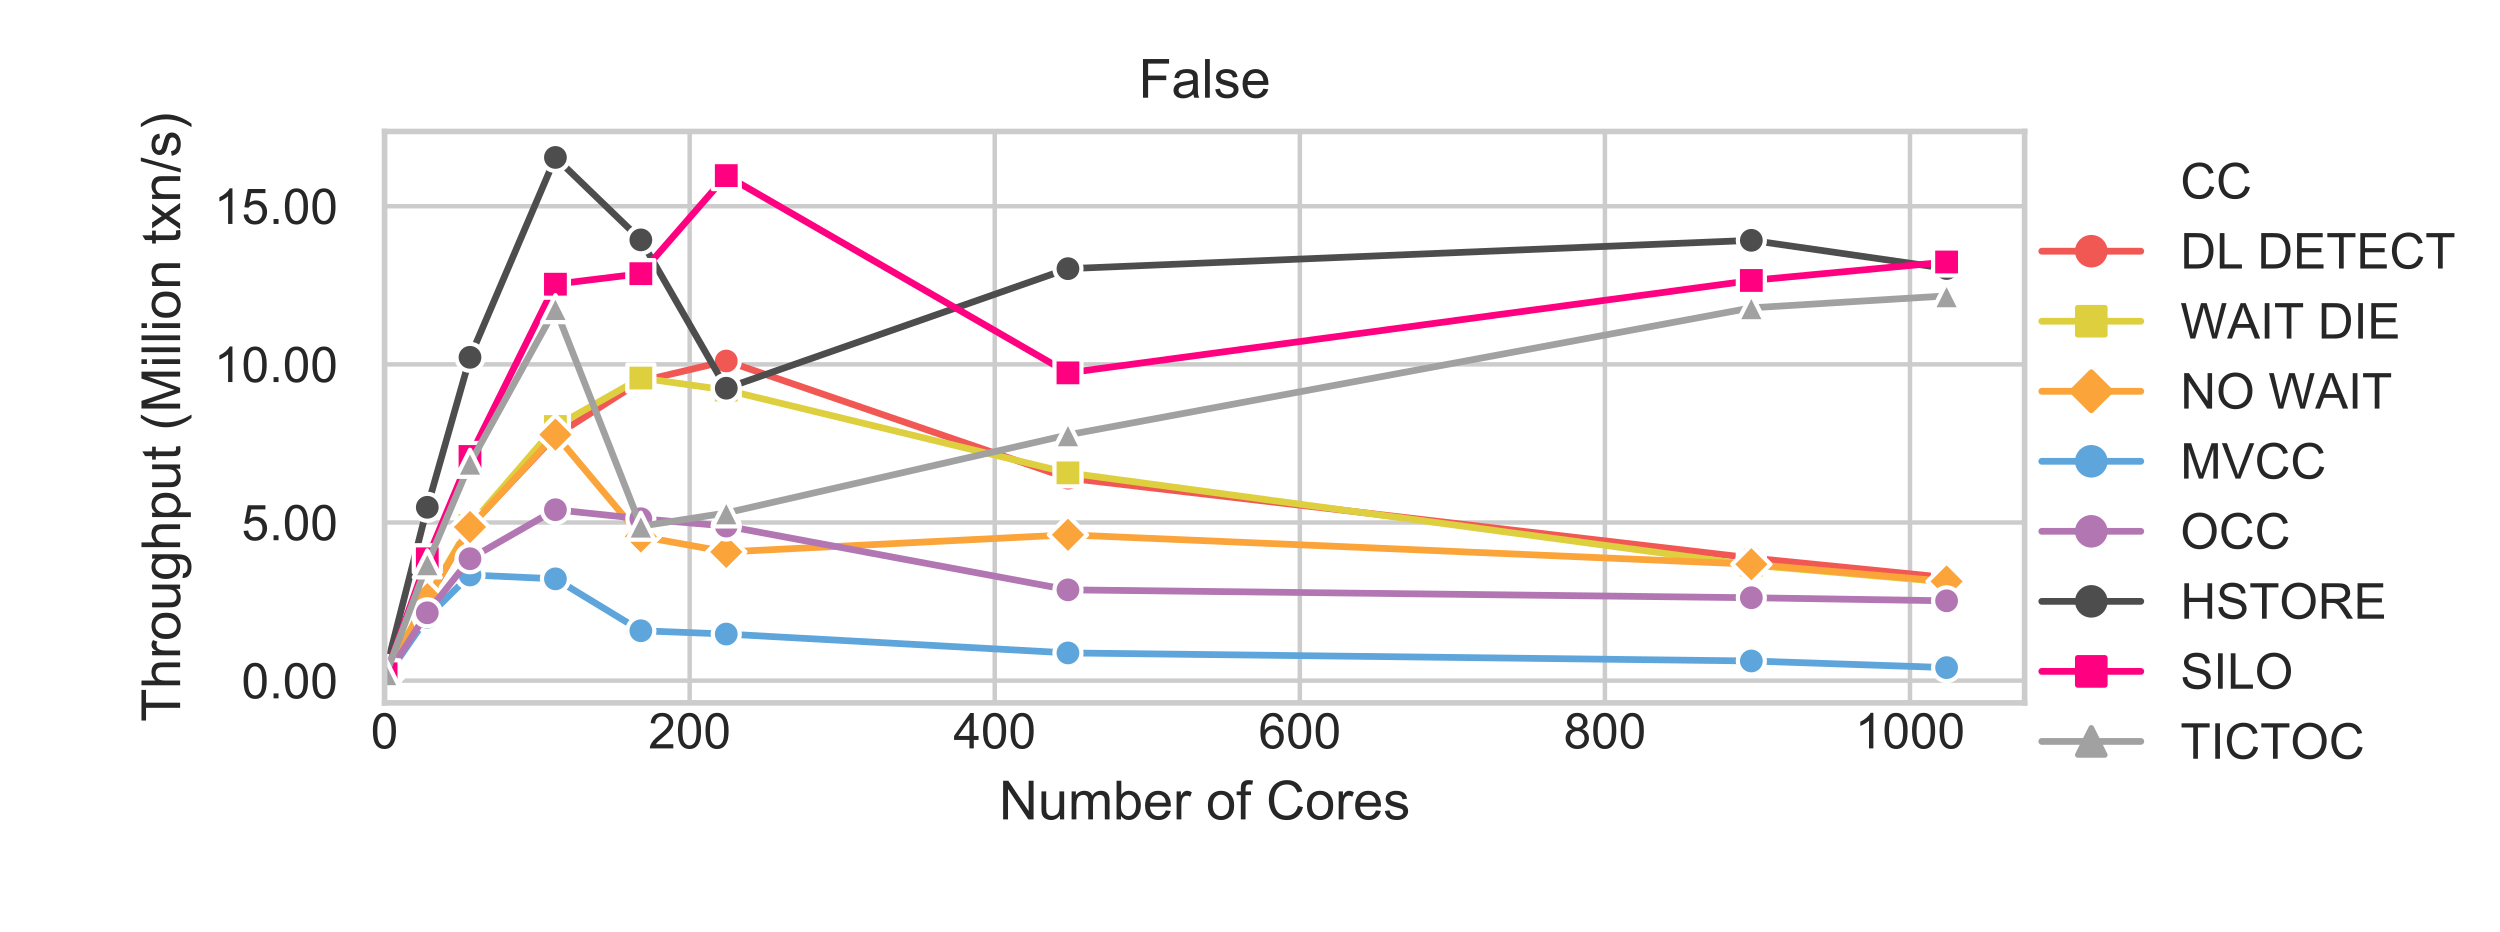 <?xml version="1.0" encoding="utf-8" standalone="no"?>
<!DOCTYPE svg PUBLIC "-//W3C//DTD SVG 1.1//EN"
  "http://www.w3.org/Graphics/SVG/1.1/DTD/svg11.dtd">
<!-- Created with matplotlib (https://matplotlib.org/) -->
<svg height="165.6pt" version="1.1" viewBox="0 0 444.375 165.6" width="444.375pt" xmlns="http://www.w3.org/2000/svg" xmlns:xlink="http://www.w3.org/1999/xlink">
 <defs>
  <style type="text/css">
*{stroke-linecap:butt;stroke-linejoin:round;}
  </style>
 </defs>
 <g id="figure_1">
  <g id="patch_1">
   <path d="M 0 165.6 
L 444.375 165.6 
L 444.375 0 
L 0 0 
z
" style="fill:#ffffff;"/>
  </g>
  <g id="axes_1">
   <g id="patch_2">
    <path d="M 68.358 124.932 
L 359.876 124.932 
L 359.876 23.368 
L 68.358 23.368 
z
" style="fill:#ffffff;"/>
   </g>
   <g id="matplotlib.axis_1">
    <g id="xtick_1">
     <g id="line2d_1">
      <path clip-path="url(#pa234eed384)" d="M 68.358 124.932 
L 68.358 23.368 
" style="fill:none;stroke:#cccccc;stroke-linecap:round;stroke-width:0.8;"/>
     </g>
     <g id="text_1">
      <!-- 0 -->
      <defs>
       <path d="M 4.156 35.297 
Q 4.156 48 6.766 55.734 
Q 9.375 63.484 14.516 67.672 
Q 19.672 71.875 27.484 71.875 
Q 33.25 71.875 37.594 69.547 
Q 41.938 67.234 44.766 62.859 
Q 47.609 58.5 49.219 52.219 
Q 50.828 45.953 50.828 35.297 
Q 50.828 22.703 48.234 14.969 
Q 45.656 7.234 40.5 3 
Q 35.359 -1.219 27.484 -1.219 
Q 17.141 -1.219 11.234 6.203 
Q 4.156 15.141 4.156 35.297 
z
M 13.188 35.297 
Q 13.188 17.672 17.312 11.828 
Q 21.438 6 27.484 6 
Q 33.547 6 37.672 11.859 
Q 41.797 17.719 41.797 35.297 
Q 41.797 52.984 37.672 58.781 
Q 33.547 64.594 27.391 64.594 
Q 21.344 64.594 17.719 59.469 
Q 13.188 52.938 13.188 35.297 
z
" id="ArialMT-48"/>
      </defs>
      <g style="fill:#262626;" transform="translate(65.911 133.031)scale(0.088 -0.088)">
       <use xlink:href="#ArialMT-48"/>
      </g>
     </g>
    </g>
    <g id="xtick_2">
     <g id="line2d_2">
      <path clip-path="url(#pa234eed384)" d="M 122.586 124.932 
L 122.586 23.368 
" style="fill:none;stroke:#cccccc;stroke-linecap:round;stroke-width:0.8;"/>
     </g>
     <g id="text_2">
      <!-- 200 -->
      <defs>
       <path d="M 50.344 8.453 
L 50.344 0 
L 3.031 0 
Q 2.938 3.172 4.047 6.109 
Q 5.859 10.938 9.828 15.625 
Q 13.812 20.312 21.344 26.469 
Q 33.016 36.031 37.109 41.625 
Q 41.219 47.219 41.219 52.203 
Q 41.219 57.422 37.469 61 
Q 33.734 64.594 27.734 64.594 
Q 21.391 64.594 17.578 60.781 
Q 13.766 56.984 13.719 50.25 
L 4.688 51.172 
Q 5.609 61.281 11.656 66.578 
Q 17.719 71.875 27.938 71.875 
Q 38.234 71.875 44.234 66.156 
Q 50.25 60.453 50.25 52 
Q 50.25 47.703 48.484 43.547 
Q 46.734 39.406 42.656 34.812 
Q 38.578 30.219 29.109 22.219 
Q 21.188 15.578 18.938 13.203 
Q 16.703 10.844 15.234 8.453 
z
" id="ArialMT-50"/>
      </defs>
      <g style="fill:#262626;" transform="translate(115.246 133.031)scale(0.088 -0.088)">
       <use xlink:href="#ArialMT-50"/>
       <use x="55.615" xlink:href="#ArialMT-48"/>
       <use x="111.23" xlink:href="#ArialMT-48"/>
      </g>
     </g>
    </g>
    <g id="xtick_3">
     <g id="line2d_3">
      <path clip-path="url(#pa234eed384)" d="M 176.815 124.932 
L 176.815 23.368 
" style="fill:none;stroke:#cccccc;stroke-linecap:round;stroke-width:0.8;"/>
     </g>
     <g id="text_3">
      <!-- 400 -->
      <defs>
       <path d="M 32.328 0 
L 32.328 17.141 
L 1.266 17.141 
L 1.266 25.203 
L 33.938 71.578 
L 41.109 71.578 
L 41.109 25.203 
L 50.781 25.203 
L 50.781 17.141 
L 41.109 17.141 
L 41.109 0 
z
M 32.328 25.203 
L 32.328 57.469 
L 9.906 25.203 
z
" id="ArialMT-52"/>
      </defs>
      <g style="fill:#262626;" transform="translate(169.474 133.031)scale(0.088 -0.088)">
       <use xlink:href="#ArialMT-52"/>
       <use x="55.615" xlink:href="#ArialMT-48"/>
       <use x="111.23" xlink:href="#ArialMT-48"/>
      </g>
     </g>
    </g>
    <g id="xtick_4">
     <g id="line2d_4">
      <path clip-path="url(#pa234eed384)" d="M 231.043 124.932 
L 231.043 23.368 
" style="fill:none;stroke:#cccccc;stroke-linecap:round;stroke-width:0.8;"/>
     </g>
     <g id="text_4">
      <!-- 600 -->
      <defs>
       <path d="M 49.75 54.047 
L 41.016 53.375 
Q 39.844 58.547 37.703 60.891 
Q 34.125 64.656 28.906 64.656 
Q 24.703 64.656 21.531 62.312 
Q 17.391 59.281 14.984 53.469 
Q 12.594 47.656 12.5 36.922 
Q 15.672 41.75 20.266 44.094 
Q 24.859 46.438 29.891 46.438 
Q 38.672 46.438 44.844 39.969 
Q 51.031 33.5 51.031 23.25 
Q 51.031 16.5 48.125 10.719 
Q 45.219 4.938 40.141 1.859 
Q 35.062 -1.219 28.609 -1.219 
Q 17.625 -1.219 10.688 6.859 
Q 3.766 14.938 3.766 33.5 
Q 3.766 54.25 11.422 63.672 
Q 18.109 71.875 29.438 71.875 
Q 37.891 71.875 43.281 67.141 
Q 48.688 62.406 49.75 54.047 
z
M 13.875 23.188 
Q 13.875 18.656 15.797 14.5 
Q 17.719 10.359 21.188 8.172 
Q 24.656 6 28.469 6 
Q 34.031 6 38.031 10.484 
Q 42.047 14.984 42.047 22.703 
Q 42.047 30.125 38.078 34.391 
Q 34.125 38.672 28.125 38.672 
Q 22.172 38.672 18.016 34.391 
Q 13.875 30.125 13.875 23.188 
z
" id="ArialMT-54"/>
      </defs>
      <g style="fill:#262626;" transform="translate(223.703 133.031)scale(0.088 -0.088)">
       <use xlink:href="#ArialMT-54"/>
       <use x="55.615" xlink:href="#ArialMT-48"/>
       <use x="111.23" xlink:href="#ArialMT-48"/>
      </g>
     </g>
    </g>
    <g id="xtick_5">
     <g id="line2d_5">
      <path clip-path="url(#pa234eed384)" d="M 285.271 124.932 
L 285.271 23.368 
" style="fill:none;stroke:#cccccc;stroke-linecap:round;stroke-width:0.8;"/>
     </g>
     <g id="text_5">
      <!-- 800 -->
      <defs>
       <path d="M 17.672 38.812 
Q 12.203 40.828 9.562 44.531 
Q 6.938 48.25 6.938 53.422 
Q 6.938 61.234 12.547 66.547 
Q 18.172 71.875 27.484 71.875 
Q 36.859 71.875 42.578 66.422 
Q 48.297 60.984 48.297 53.172 
Q 48.297 48.188 45.672 44.5 
Q 43.062 40.828 37.75 38.812 
Q 44.344 36.672 47.781 31.875 
Q 51.219 27.094 51.219 20.453 
Q 51.219 11.281 44.719 5.031 
Q 38.234 -1.219 27.641 -1.219 
Q 17.047 -1.219 10.547 5.047 
Q 4.047 11.328 4.047 20.703 
Q 4.047 27.688 7.594 32.391 
Q 11.141 37.109 17.672 38.812 
z
M 15.922 53.719 
Q 15.922 48.641 19.188 45.406 
Q 22.469 42.188 27.688 42.188 
Q 32.766 42.188 36.016 45.375 
Q 39.266 48.578 39.266 53.219 
Q 39.266 58.062 35.906 61.359 
Q 32.562 64.656 27.594 64.656 
Q 22.562 64.656 19.234 61.422 
Q 15.922 58.203 15.922 53.719 
z
M 13.094 20.656 
Q 13.094 16.891 14.875 13.375 
Q 16.656 9.859 20.172 7.922 
Q 23.688 6 27.734 6 
Q 34.031 6 38.125 10.047 
Q 42.234 14.109 42.234 20.359 
Q 42.234 26.703 38.016 30.859 
Q 33.797 35.016 27.438 35.016 
Q 21.234 35.016 17.156 30.906 
Q 13.094 26.812 13.094 20.656 
z
" id="ArialMT-56"/>
      </defs>
      <g style="fill:#262626;" transform="translate(277.931 133.031)scale(0.088 -0.088)">
       <use xlink:href="#ArialMT-56"/>
       <use x="55.615" xlink:href="#ArialMT-48"/>
       <use x="111.23" xlink:href="#ArialMT-48"/>
      </g>
     </g>
    </g>
    <g id="xtick_6">
     <g id="line2d_6">
      <path clip-path="url(#pa234eed384)" d="M 339.5 124.932 
L 339.5 23.368 
" style="fill:none;stroke:#cccccc;stroke-linecap:round;stroke-width:0.8;"/>
     </g>
     <g id="text_6">
      <!-- 1000 -->
      <defs>
       <path d="M 37.25 0 
L 28.469 0 
L 28.469 56 
Q 25.297 52.984 20.141 49.953 
Q 14.984 46.922 10.891 45.406 
L 10.891 53.906 
Q 18.266 57.375 23.781 62.297 
Q 29.297 67.234 31.594 71.875 
L 37.25 71.875 
z
" id="ArialMT-49"/>
      </defs>
      <g style="fill:#262626;" transform="translate(329.713 133.031)scale(0.088 -0.088)">
       <use xlink:href="#ArialMT-49"/>
       <use x="55.615" xlink:href="#ArialMT-48"/>
       <use x="111.23" xlink:href="#ArialMT-48"/>
       <use x="166.846" xlink:href="#ArialMT-48"/>
      </g>
     </g>
    </g>
    <g id="text_7">
     <!-- Number of Cores -->
     <defs>
      <path d="M 7.625 0 
L 7.625 71.578 
L 17.328 71.578 
L 54.938 15.375 
L 54.938 71.578 
L 64.016 71.578 
L 64.016 0 
L 54.297 0 
L 16.703 56.25 
L 16.703 0 
z
" id="ArialMT-78"/>
      <path d="M 40.578 0 
L 40.578 7.625 
Q 34.516 -1.172 24.125 -1.172 
Q 19.531 -1.172 15.547 0.578 
Q 11.578 2.344 9.641 5 
Q 7.719 7.672 6.938 11.531 
Q 6.391 14.109 6.391 19.734 
L 6.391 51.859 
L 15.188 51.859 
L 15.188 23.094 
Q 15.188 16.219 15.719 13.812 
Q 16.547 10.359 19.234 8.375 
Q 21.922 6.391 25.875 6.391 
Q 29.828 6.391 33.297 8.422 
Q 36.766 10.453 38.203 13.938 
Q 39.656 17.438 39.656 24.078 
L 39.656 51.859 
L 48.438 51.859 
L 48.438 0 
z
" id="ArialMT-117"/>
      <path d="M 6.594 0 
L 6.594 51.859 
L 14.453 51.859 
L 14.453 44.578 
Q 16.891 48.391 20.938 50.703 
Q 25 53.031 30.172 53.031 
Q 35.938 53.031 39.625 50.641 
Q 43.312 48.25 44.828 43.953 
Q 50.984 53.031 60.844 53.031 
Q 68.562 53.031 72.703 48.75 
Q 76.859 44.484 76.859 35.594 
L 76.859 0 
L 68.109 0 
L 68.109 32.672 
Q 68.109 37.938 67.25 40.25 
Q 66.406 42.578 64.156 43.984 
Q 61.922 45.406 58.891 45.406 
Q 53.422 45.406 49.797 41.766 
Q 46.188 38.141 46.188 30.125 
L 46.188 0 
L 37.406 0 
L 37.406 33.688 
Q 37.406 39.547 35.25 42.469 
Q 33.109 45.406 28.219 45.406 
Q 24.516 45.406 21.359 43.453 
Q 18.219 41.5 16.797 37.734 
Q 15.375 33.984 15.375 26.906 
L 15.375 0 
z
" id="ArialMT-109"/>
      <path d="M 14.703 0 
L 6.547 0 
L 6.547 71.578 
L 15.328 71.578 
L 15.328 46.047 
Q 20.906 53.031 29.547 53.031 
Q 34.328 53.031 38.594 51.094 
Q 42.875 49.172 45.625 45.672 
Q 48.391 42.188 49.953 37.25 
Q 51.516 32.328 51.516 26.703 
Q 51.516 13.375 44.922 6.094 
Q 38.328 -1.172 29.109 -1.172 
Q 19.922 -1.172 14.703 6.5 
z
M 14.594 26.312 
Q 14.594 17 17.141 12.844 
Q 21.297 6.062 28.375 6.062 
Q 34.125 6.062 38.328 11.062 
Q 42.531 16.062 42.531 25.984 
Q 42.531 36.141 38.5 40.969 
Q 34.469 45.797 28.766 45.797 
Q 23 45.797 18.797 40.797 
Q 14.594 35.797 14.594 26.312 
z
" id="ArialMT-98"/>
      <path d="M 42.094 16.703 
L 51.172 15.578 
Q 49.031 7.625 43.219 3.219 
Q 37.406 -1.172 28.375 -1.172 
Q 17 -1.172 10.328 5.828 
Q 3.656 12.844 3.656 25.484 
Q 3.656 38.578 10.391 45.797 
Q 17.141 53.031 27.875 53.031 
Q 38.281 53.031 44.875 45.953 
Q 51.469 38.875 51.469 26.031 
Q 51.469 25.25 51.422 23.688 
L 12.75 23.688 
Q 13.234 15.141 17.578 10.594 
Q 21.922 6.062 28.422 6.062 
Q 33.25 6.062 36.672 8.594 
Q 40.094 11.141 42.094 16.703 
z
M 13.234 30.906 
L 42.188 30.906 
Q 41.609 37.453 38.875 40.719 
Q 34.672 45.797 27.984 45.797 
Q 21.922 45.797 17.797 41.75 
Q 13.672 37.703 13.234 30.906 
z
" id="ArialMT-101"/>
      <path d="M 6.5 0 
L 6.5 51.859 
L 14.406 51.859 
L 14.406 44 
Q 17.438 49.516 20 51.266 
Q 22.562 53.031 25.641 53.031 
Q 30.078 53.031 34.672 50.203 
L 31.641 42.047 
Q 28.422 43.953 25.203 43.953 
Q 22.312 43.953 20.016 42.219 
Q 17.719 40.484 16.75 37.406 
Q 15.281 32.719 15.281 27.156 
L 15.281 0 
z
" id="ArialMT-114"/>
      <path id="ArialMT-32"/>
      <path d="M 3.328 25.922 
Q 3.328 40.328 11.328 47.266 
Q 18.016 53.031 27.641 53.031 
Q 38.328 53.031 45.109 46.016 
Q 51.906 39.016 51.906 26.656 
Q 51.906 16.656 48.906 10.906 
Q 45.906 5.172 40.156 2 
Q 34.422 -1.172 27.641 -1.172 
Q 16.75 -1.172 10.031 5.812 
Q 3.328 12.797 3.328 25.922 
z
M 12.359 25.922 
Q 12.359 15.969 16.703 11.016 
Q 21.047 6.062 27.641 6.062 
Q 34.188 6.062 38.531 11.031 
Q 42.875 16.016 42.875 26.219 
Q 42.875 35.844 38.5 40.797 
Q 34.125 45.75 27.641 45.75 
Q 21.047 45.75 16.703 40.812 
Q 12.359 35.891 12.359 25.922 
z
" id="ArialMT-111"/>
      <path d="M 8.688 0 
L 8.688 45.016 
L 0.922 45.016 
L 0.922 51.859 
L 8.688 51.859 
L 8.688 57.375 
Q 8.688 62.594 9.625 65.141 
Q 10.891 68.562 14.078 70.672 
Q 17.281 72.797 23.047 72.797 
Q 26.766 72.797 31.25 71.922 
L 29.938 64.266 
Q 27.203 64.75 24.75 64.75 
Q 20.75 64.75 19.094 63.031 
Q 17.438 61.328 17.438 56.641 
L 17.438 51.859 
L 27.547 51.859 
L 27.547 45.016 
L 17.438 45.016 
L 17.438 0 
z
" id="ArialMT-102"/>
      <path d="M 58.797 25.094 
L 68.266 22.703 
Q 65.281 11.031 57.547 4.906 
Q 49.812 -1.219 38.625 -1.219 
Q 27.047 -1.219 19.797 3.484 
Q 12.547 8.203 8.766 17.141 
Q 4.984 26.078 4.984 36.328 
Q 4.984 47.516 9.25 55.828 
Q 13.531 64.156 21.406 68.469 
Q 29.297 72.797 38.766 72.797 
Q 49.516 72.797 56.828 67.328 
Q 64.156 61.859 67.047 51.953 
L 57.719 49.75 
Q 55.219 57.562 50.484 61.125 
Q 45.75 64.703 38.578 64.703 
Q 30.328 64.703 24.781 60.734 
Q 19.234 56.781 16.984 50.109 
Q 14.75 43.453 14.75 36.375 
Q 14.75 27.25 17.406 20.438 
Q 20.062 13.625 25.672 10.25 
Q 31.297 6.891 37.844 6.891 
Q 45.797 6.891 51.312 11.469 
Q 56.844 16.062 58.797 25.094 
z
" id="ArialMT-67"/>
      <path d="M 3.078 15.484 
L 11.766 16.844 
Q 12.5 11.625 15.844 8.844 
Q 19.188 6.062 25.203 6.062 
Q 31.25 6.062 34.172 8.516 
Q 37.109 10.984 37.109 14.312 
Q 37.109 17.281 34.516 19 
Q 32.719 20.172 25.531 21.969 
Q 15.875 24.422 12.141 26.203 
Q 8.406 27.984 6.469 31.125 
Q 4.547 34.281 4.547 38.094 
Q 4.547 41.547 6.125 44.5 
Q 7.719 47.469 10.453 49.422 
Q 12.5 50.922 16.031 51.969 
Q 19.578 53.031 23.641 53.031 
Q 29.734 53.031 34.344 51.266 
Q 38.969 49.516 41.156 46.5 
Q 43.359 43.5 44.188 38.484 
L 35.594 37.312 
Q 35.016 41.312 32.203 43.547 
Q 29.391 45.797 24.266 45.797 
Q 18.219 45.797 15.625 43.797 
Q 13.031 41.797 13.031 39.109 
Q 13.031 37.406 14.109 36.031 
Q 15.188 34.625 17.484 33.688 
Q 18.797 33.203 25.25 31.453 
Q 34.578 28.953 38.25 27.359 
Q 41.938 25.781 44.031 22.75 
Q 46.141 19.734 46.141 15.234 
Q 46.141 10.844 43.578 6.953 
Q 41.016 3.078 36.172 0.953 
Q 31.344 -1.172 25.25 -1.172 
Q 15.141 -1.172 9.844 3.031 
Q 4.547 7.234 3.078 15.484 
z
" id="ArialMT-115"/>
     </defs>
     <g style="fill:#262626;" transform="translate(177.573 145.651)scale(0.096 -0.096)">
      <use xlink:href="#ArialMT-78"/>
      <use x="72.217" xlink:href="#ArialMT-117"/>
      <use x="127.832" xlink:href="#ArialMT-109"/>
      <use x="211.133" xlink:href="#ArialMT-98"/>
      <use x="266.748" xlink:href="#ArialMT-101"/>
      <use x="322.363" xlink:href="#ArialMT-114"/>
      <use x="355.664" xlink:href="#ArialMT-32"/>
      <use x="383.447" xlink:href="#ArialMT-111"/>
      <use x="439.062" xlink:href="#ArialMT-102"/>
      <use x="466.846" xlink:href="#ArialMT-32"/>
      <use x="494.629" xlink:href="#ArialMT-67"/>
      <use x="566.846" xlink:href="#ArialMT-111"/>
      <use x="622.461" xlink:href="#ArialMT-114"/>
      <use x="655.762" xlink:href="#ArialMT-101"/>
      <use x="711.377" xlink:href="#ArialMT-115"/>
     </g>
    </g>
   </g>
   <g id="matplotlib.axis_2">
    <g id="ytick_1">
     <g id="line2d_7">
      <path clip-path="url(#pa234eed384)" d="M 68.358 120.983 
L 359.876 120.983 
" style="fill:none;stroke:#cccccc;stroke-linecap:round;stroke-width:0.8;"/>
     </g>
     <g id="text_8">
      <!-- 0.00 -->
      <defs>
       <path d="M 9.078 0 
L 9.078 10.016 
L 19.094 10.016 
L 19.094 0 
z
" id="ArialMT-46"/>
      </defs>
      <g style="fill:#262626;" transform="translate(42.932 124.132)scale(0.088 -0.088)">
       <use xlink:href="#ArialMT-48"/>
       <use x="55.615" xlink:href="#ArialMT-46"/>
       <use x="83.398" xlink:href="#ArialMT-48"/>
       <use x="139.014" xlink:href="#ArialMT-48"/>
      </g>
     </g>
    </g>
    <g id="ytick_2">
     <g id="line2d_8">
      <path clip-path="url(#pa234eed384)" d="M 68.358 92.874 
L 359.876 92.874 
" style="fill:none;stroke:#cccccc;stroke-linecap:round;stroke-width:0.8;"/>
     </g>
     <g id="text_9">
      <!-- 5.00 -->
      <defs>
       <path d="M 4.156 18.75 
L 13.375 19.531 
Q 14.406 12.797 18.141 9.391 
Q 21.875 6 27.156 6 
Q 33.5 6 37.891 10.781 
Q 42.281 15.578 42.281 23.484 
Q 42.281 31 38.062 35.344 
Q 33.844 39.703 27 39.703 
Q 22.75 39.703 19.328 37.766 
Q 15.922 35.844 13.969 32.766 
L 5.719 33.844 
L 12.641 70.609 
L 48.25 70.609 
L 48.25 62.203 
L 19.672 62.203 
L 15.828 42.969 
Q 22.266 47.469 29.344 47.469 
Q 38.719 47.469 45.156 40.969 
Q 51.609 34.469 51.609 24.266 
Q 51.609 14.547 45.953 7.469 
Q 39.062 -1.219 27.156 -1.219 
Q 17.391 -1.219 11.203 4.25 
Q 5.031 9.719 4.156 18.75 
z
" id="ArialMT-53"/>
      </defs>
      <g style="fill:#262626;" transform="translate(42.932 96.023)scale(0.088 -0.088)">
       <use xlink:href="#ArialMT-53"/>
       <use x="55.615" xlink:href="#ArialMT-46"/>
       <use x="83.398" xlink:href="#ArialMT-48"/>
       <use x="139.014" xlink:href="#ArialMT-48"/>
      </g>
     </g>
    </g>
    <g id="ytick_3">
     <g id="line2d_9">
      <path clip-path="url(#pa234eed384)" d="M 68.358 64.765 
L 359.876 64.765 
" style="fill:none;stroke:#cccccc;stroke-linecap:round;stroke-width:0.8;"/>
     </g>
     <g id="text_10">
      <!-- 10.00 -->
      <g style="fill:#262626;" transform="translate(38.039 67.914)scale(0.088 -0.088)">
       <use xlink:href="#ArialMT-49"/>
       <use x="55.615" xlink:href="#ArialMT-48"/>
       <use x="111.23" xlink:href="#ArialMT-46"/>
       <use x="139.014" xlink:href="#ArialMT-48"/>
       <use x="194.629" xlink:href="#ArialMT-48"/>
      </g>
     </g>
    </g>
    <g id="ytick_4">
     <g id="line2d_10">
      <path clip-path="url(#pa234eed384)" d="M 68.358 36.656 
L 359.876 36.656 
" style="fill:none;stroke:#cccccc;stroke-linecap:round;stroke-width:0.8;"/>
     </g>
     <g id="text_11">
      <!-- 15.00 -->
      <g style="fill:#262626;" transform="translate(38.039 39.805)scale(0.088 -0.088)">
       <use xlink:href="#ArialMT-49"/>
       <use x="55.615" xlink:href="#ArialMT-53"/>
       <use x="111.23" xlink:href="#ArialMT-46"/>
       <use x="139.014" xlink:href="#ArialMT-48"/>
       <use x="194.629" xlink:href="#ArialMT-48"/>
      </g>
     </g>
    </g>
    <g id="text_12">
     <!-- Throughput (Million txn/s) -->
     <defs>
      <path d="M 25.922 0 
L 25.922 63.141 
L 2.344 63.141 
L 2.344 71.578 
L 59.078 71.578 
L 59.078 63.141 
L 35.406 63.141 
L 35.406 0 
z
" id="ArialMT-84"/>
      <path d="M 6.594 0 
L 6.594 71.578 
L 15.375 71.578 
L 15.375 45.906 
Q 21.531 53.031 30.906 53.031 
Q 36.672 53.031 40.922 50.75 
Q 45.172 48.484 47 44.484 
Q 48.828 40.484 48.828 32.859 
L 48.828 0 
L 40.047 0 
L 40.047 32.859 
Q 40.047 39.453 37.188 42.453 
Q 34.328 45.453 29.109 45.453 
Q 25.203 45.453 21.75 43.422 
Q 18.312 41.406 16.844 37.938 
Q 15.375 34.469 15.375 28.375 
L 15.375 0 
z
" id="ArialMT-104"/>
      <path d="M 4.984 -4.297 
L 13.531 -5.562 
Q 14.062 -9.516 16.5 -11.328 
Q 19.781 -13.766 25.438 -13.766 
Q 31.547 -13.766 34.859 -11.328 
Q 38.188 -8.891 39.359 -4.5 
Q 40.047 -1.812 39.984 6.781 
Q 34.234 0 25.641 0 
Q 14.938 0 9.078 7.719 
Q 3.219 15.438 3.219 26.219 
Q 3.219 33.641 5.906 39.906 
Q 8.594 46.188 13.688 49.609 
Q 18.797 53.031 25.688 53.031 
Q 34.859 53.031 40.828 45.609 
L 40.828 51.859 
L 48.922 51.859 
L 48.922 7.031 
Q 48.922 -5.078 46.453 -10.125 
Q 44 -15.188 38.641 -18.109 
Q 33.297 -21.047 25.484 -21.047 
Q 16.219 -21.047 10.5 -16.875 
Q 4.781 -12.703 4.984 -4.297 
z
M 12.25 26.859 
Q 12.25 16.656 16.297 11.969 
Q 20.359 7.281 26.469 7.281 
Q 32.516 7.281 36.609 11.938 
Q 40.719 16.609 40.719 26.562 
Q 40.719 36.078 36.5 40.906 
Q 32.281 45.75 26.312 45.75 
Q 20.453 45.75 16.344 40.984 
Q 12.25 36.234 12.25 26.859 
z
" id="ArialMT-103"/>
      <path d="M 6.594 -19.875 
L 6.594 51.859 
L 14.594 51.859 
L 14.594 45.125 
Q 17.438 49.078 21 51.047 
Q 24.562 53.031 29.641 53.031 
Q 36.281 53.031 41.359 49.609 
Q 46.438 46.188 49.016 39.953 
Q 51.609 33.734 51.609 26.312 
Q 51.609 18.359 48.75 11.984 
Q 45.906 5.609 40.453 2.219 
Q 35.016 -1.172 29 -1.172 
Q 24.609 -1.172 21.109 0.688 
Q 17.625 2.547 15.375 5.375 
L 15.375 -19.875 
z
M 14.547 25.641 
Q 14.547 15.625 18.594 10.844 
Q 22.656 6.062 28.422 6.062 
Q 34.281 6.062 38.453 11.016 
Q 42.625 15.969 42.625 26.375 
Q 42.625 36.281 38.547 41.203 
Q 34.469 46.141 28.812 46.141 
Q 23.188 46.141 18.859 40.891 
Q 14.547 35.641 14.547 25.641 
z
" id="ArialMT-112"/>
      <path d="M 25.781 7.859 
L 27.047 0.094 
Q 23.344 -0.688 20.406 -0.688 
Q 15.625 -0.688 12.984 0.828 
Q 10.359 2.344 9.281 4.812 
Q 8.203 7.281 8.203 15.188 
L 8.203 45.016 
L 1.766 45.016 
L 1.766 51.859 
L 8.203 51.859 
L 8.203 64.703 
L 16.938 69.969 
L 16.938 51.859 
L 25.781 51.859 
L 25.781 45.016 
L 16.938 45.016 
L 16.938 14.703 
Q 16.938 10.938 17.406 9.859 
Q 17.875 8.797 18.922 8.156 
Q 19.969 7.516 21.922 7.516 
Q 23.391 7.516 25.781 7.859 
z
" id="ArialMT-116"/>
      <path d="M 23.391 -21.047 
Q 16.109 -11.859 11.078 0.438 
Q 6.062 12.75 6.062 25.922 
Q 6.062 37.547 9.812 48.188 
Q 14.203 60.547 23.391 72.797 
L 29.688 72.797 
Q 23.781 62.641 21.875 58.297 
Q 18.891 51.562 17.188 44.234 
Q 15.094 35.109 15.094 25.875 
Q 15.094 2.391 29.688 -21.047 
z
" id="ArialMT-40"/>
      <path d="M 7.422 0 
L 7.422 71.578 
L 21.688 71.578 
L 38.625 20.906 
Q 40.969 13.812 42.047 10.297 
Q 43.266 14.203 45.844 21.781 
L 62.984 71.578 
L 75.734 71.578 
L 75.734 0 
L 66.609 0 
L 66.609 59.906 
L 45.797 0 
L 37.25 0 
L 16.547 60.938 
L 16.547 0 
z
" id="ArialMT-77"/>
      <path d="M 6.641 61.469 
L 6.641 71.578 
L 15.438 71.578 
L 15.438 61.469 
z
M 6.641 0 
L 6.641 51.859 
L 15.438 51.859 
L 15.438 0 
z
" id="ArialMT-105"/>
      <path d="M 6.391 0 
L 6.391 71.578 
L 15.188 71.578 
L 15.188 0 
z
" id="ArialMT-108"/>
      <path d="M 6.594 0 
L 6.594 51.859 
L 14.5 51.859 
L 14.5 44.484 
Q 20.219 53.031 31 53.031 
Q 35.688 53.031 39.625 51.344 
Q 43.562 49.656 45.516 46.922 
Q 47.469 44.188 48.25 40.438 
Q 48.734 37.984 48.734 31.891 
L 48.734 0 
L 39.938 0 
L 39.938 31.547 
Q 39.938 36.922 38.906 39.578 
Q 37.891 42.234 35.281 43.812 
Q 32.672 45.406 29.156 45.406 
Q 23.531 45.406 19.453 41.844 
Q 15.375 38.281 15.375 28.328 
L 15.375 0 
z
" id="ArialMT-110"/>
      <path d="M 0.734 0 
L 19.672 26.953 
L 2.156 51.859 
L 13.141 51.859 
L 21.094 39.703 
Q 23.344 36.234 24.703 33.891 
Q 26.859 37.109 28.656 39.594 
L 37.406 51.859 
L 47.906 51.859 
L 29.984 27.438 
L 49.266 0 
L 38.484 0 
L 27.828 16.109 
L 25 20.453 
L 11.375 0 
z
" id="ArialMT-120"/>
      <path d="M 0 -1.219 
L 20.75 72.797 
L 27.781 72.797 
L 7.078 -1.219 
z
" id="ArialMT-47"/>
      <path d="M 12.359 -21.047 
L 6.062 -21.047 
Q 20.656 2.391 20.656 25.875 
Q 20.656 35.062 18.562 44.094 
Q 16.891 51.422 13.922 58.156 
Q 12.016 62.547 6.062 72.797 
L 12.359 72.797 
Q 21.531 60.547 25.922 48.188 
Q 29.688 37.547 29.688 25.922 
Q 29.688 12.75 24.625 0.438 
Q 19.578 -11.859 12.359 -21.047 
z
" id="ArialMT-41"/>
     </defs>
     <g style="fill:#262626;" transform="translate(32.018 128.301)rotate(-90)scale(0.096 -0.096)">
      <use xlink:href="#ArialMT-84"/>
      <use x="61.084" xlink:href="#ArialMT-104"/>
      <use x="116.699" xlink:href="#ArialMT-114"/>
      <use x="150" xlink:href="#ArialMT-111"/>
      <use x="205.615" xlink:href="#ArialMT-117"/>
      <use x="261.23" xlink:href="#ArialMT-103"/>
      <use x="316.846" xlink:href="#ArialMT-104"/>
      <use x="372.461" xlink:href="#ArialMT-112"/>
      <use x="428.076" xlink:href="#ArialMT-117"/>
      <use x="483.691" xlink:href="#ArialMT-116"/>
      <use x="511.475" xlink:href="#ArialMT-32"/>
      <use x="539.258" xlink:href="#ArialMT-40"/>
      <use x="572.559" xlink:href="#ArialMT-77"/>
      <use x="655.859" xlink:href="#ArialMT-105"/>
      <use x="678.076" xlink:href="#ArialMT-108"/>
      <use x="700.293" xlink:href="#ArialMT-108"/>
      <use x="722.51" xlink:href="#ArialMT-105"/>
      <use x="744.727" xlink:href="#ArialMT-111"/>
      <use x="800.342" xlink:href="#ArialMT-110"/>
      <use x="855.957" xlink:href="#ArialMT-32"/>
      <use x="883.74" xlink:href="#ArialMT-116"/>
      <use x="911.523" xlink:href="#ArialMT-120"/>
      <use x="961.523" xlink:href="#ArialMT-110"/>
      <use x="1017.139" xlink:href="#ArialMT-47"/>
      <use x="1044.922" xlink:href="#ArialMT-115"/>
      <use x="1094.922" xlink:href="#ArialMT-41"/>
     </g>
    </g>
   </g>
   <g id="line2d_11">
    <path clip-path="url(#pa234eed384)" d="M 68.629 120.07 
L 75.95 106.577 
L 83.542 93.546 
L 98.726 77.435 
L 113.91 67.756 
L 129.094 64.171 
L 189.829 84.996 
L 311.301 99.177 
L 346.007 102.655 
" style="fill:none;stroke:#f15854;stroke-linecap:round;stroke-width:1.2;"/>
    <defs>
     <path d="M 0 2.4 
C 0.636 2.4 1.247 2.147 1.697 1.697 
C 2.147 1.247 2.4 0.636 2.4 0 
C 2.4 -0.636 2.147 -1.247 1.697 -1.697 
C 1.247 -2.147 0.636 -2.4 0 -2.4 
C -0.636 -2.4 -1.247 -2.147 -1.697 -1.697 
C -2.147 -1.247 -2.4 -0.636 -2.4 0 
C -2.4 0.636 -2.147 1.247 -1.697 1.697 
C -1.247 2.147 -0.636 2.4 0 2.4 
z
" id="m8d5345a7ff" style="stroke:#ffffff;stroke-width:0.75;"/>
    </defs>
    <g clip-path="url(#pa234eed384)">
     <use style="fill:#f15854;stroke:#ffffff;stroke-width:0.75;" x="68.629" xlink:href="#m8d5345a7ff" y="120.07"/>
     <use style="fill:#f15854;stroke:#ffffff;stroke-width:0.75;" x="75.95" xlink:href="#m8d5345a7ff" y="106.577"/>
     <use style="fill:#f15854;stroke:#ffffff;stroke-width:0.75;" x="83.542" xlink:href="#m8d5345a7ff" y="93.546"/>
     <use style="fill:#f15854;stroke:#ffffff;stroke-width:0.75;" x="98.726" xlink:href="#m8d5345a7ff" y="77.435"/>
     <use style="fill:#f15854;stroke:#ffffff;stroke-width:0.75;" x="113.91" xlink:href="#m8d5345a7ff" y="67.756"/>
     <use style="fill:#f15854;stroke:#ffffff;stroke-width:0.75;" x="129.094" xlink:href="#m8d5345a7ff" y="64.171"/>
     <use style="fill:#f15854;stroke:#ffffff;stroke-width:0.75;" x="189.829" xlink:href="#m8d5345a7ff" y="84.996"/>
     <use style="fill:#f15854;stroke:#ffffff;stroke-width:0.75;" x="311.301" xlink:href="#m8d5345a7ff" y="99.177"/>
     <use style="fill:#f15854;stroke:#ffffff;stroke-width:0.75;" x="346.007" xlink:href="#m8d5345a7ff" y="102.655"/>
    </g>
   </g>
   <g id="line2d_12">
    <path clip-path="url(#pa234eed384)" d="M 68.629 120.079 
L 75.95 106.305 
L 83.542 93.403 
L 98.726 75.804 
L 113.91 67.199 
L 129.094 69.335 
L 189.829 84.052 
L 311.301 100.453 
L 346.007 103.461 
" style="fill:none;stroke:#decf3f;stroke-linecap:round;stroke-width:1.2;"/>
    <defs>
     <path d="M -2.4 2.4 
L 2.4 2.4 
L 2.4 -2.4 
L -2.4 -2.4 
z
" id="mb77c675831" style="stroke:#ffffff;stroke-linejoin:miter;stroke-width:0.75;"/>
    </defs>
    <g clip-path="url(#pa234eed384)">
     <use style="fill:#decf3f;stroke:#ffffff;stroke-linejoin:miter;stroke-width:0.75;" x="68.629" xlink:href="#mb77c675831" y="120.079"/>
     <use style="fill:#decf3f;stroke:#ffffff;stroke-linejoin:miter;stroke-width:0.75;" x="75.95" xlink:href="#mb77c675831" y="106.305"/>
     <use style="fill:#decf3f;stroke:#ffffff;stroke-linejoin:miter;stroke-width:0.75;" x="83.542" xlink:href="#mb77c675831" y="93.403"/>
     <use style="fill:#decf3f;stroke:#ffffff;stroke-linejoin:miter;stroke-width:0.75;" x="98.726" xlink:href="#mb77c675831" y="75.804"/>
     <use style="fill:#decf3f;stroke:#ffffff;stroke-linejoin:miter;stroke-width:0.75;" x="113.91" xlink:href="#mb77c675831" y="67.199"/>
     <use style="fill:#decf3f;stroke:#ffffff;stroke-linejoin:miter;stroke-width:0.75;" x="129.094" xlink:href="#mb77c675831" y="69.335"/>
     <use style="fill:#decf3f;stroke:#ffffff;stroke-linejoin:miter;stroke-width:0.75;" x="189.829" xlink:href="#mb77c675831" y="84.052"/>
     <use style="fill:#decf3f;stroke:#ffffff;stroke-linejoin:miter;stroke-width:0.75;" x="311.301" xlink:href="#mb77c675831" y="100.453"/>
     <use style="fill:#decf3f;stroke:#ffffff;stroke-linejoin:miter;stroke-width:0.75;" x="346.007" xlink:href="#mb77c675831" y="103.461"/>
    </g>
   </g>
   <g id="line2d_13">
    <path clip-path="url(#pa234eed384)" d="M 68.629 120.068 
L 75.95 106.49 
L 83.542 93.679 
L 98.726 77.247 
L 113.91 95.353 
L 129.094 98.102 
L 189.829 95.064 
L 311.301 100.294 
L 346.007 103.352 
" style="fill:none;stroke:#faa43a;stroke-linecap:round;stroke-width:1.2;"/>
    <defs>
     <path d="M 0 3.394 
L 3.394 0 
L 0 -3.394 
L -3.394 0 
z
" id="m3539e2a052" style="stroke:#ffffff;stroke-linejoin:miter;stroke-width:0.75;"/>
    </defs>
    <g clip-path="url(#pa234eed384)">
     <use style="fill:#faa43a;stroke:#ffffff;stroke-linejoin:miter;stroke-width:0.75;" x="68.629" xlink:href="#m3539e2a052" y="120.068"/>
     <use style="fill:#faa43a;stroke:#ffffff;stroke-linejoin:miter;stroke-width:0.75;" x="75.95" xlink:href="#m3539e2a052" y="106.49"/>
     <use style="fill:#faa43a;stroke:#ffffff;stroke-linejoin:miter;stroke-width:0.75;" x="83.542" xlink:href="#m3539e2a052" y="93.679"/>
     <use style="fill:#faa43a;stroke:#ffffff;stroke-linejoin:miter;stroke-width:0.75;" x="98.726" xlink:href="#m3539e2a052" y="77.247"/>
     <use style="fill:#faa43a;stroke:#ffffff;stroke-linejoin:miter;stroke-width:0.75;" x="113.91" xlink:href="#m3539e2a052" y="95.353"/>
     <use style="fill:#faa43a;stroke:#ffffff;stroke-linejoin:miter;stroke-width:0.75;" x="129.094" xlink:href="#m3539e2a052" y="98.102"/>
     <use style="fill:#faa43a;stroke:#ffffff;stroke-linejoin:miter;stroke-width:0.75;" x="189.829" xlink:href="#m3539e2a052" y="95.064"/>
     <use style="fill:#faa43a;stroke:#ffffff;stroke-linejoin:miter;stroke-width:0.75;" x="311.301" xlink:href="#m3539e2a052" y="100.294"/>
     <use style="fill:#faa43a;stroke:#ffffff;stroke-linejoin:miter;stroke-width:0.75;" x="346.007" xlink:href="#m3539e2a052" y="103.352"/>
    </g>
   </g>
   <g id="line2d_14">
    <path clip-path="url(#pa234eed384)" d="M 68.629 120.315 
L 75.95 109.722 
L 83.542 102.203 
L 98.726 102.89 
L 113.91 112.116 
L 129.094 112.705 
L 189.829 116.058 
L 311.301 117.488 
L 346.007 118.669 
" style="fill:none;stroke:#5da5da;stroke-linecap:round;stroke-width:1.2;"/>
    <defs>
     <path d="M 0 2.4 
C 0.636 2.4 1.247 2.147 1.697 1.697 
C 2.147 1.247 2.4 0.636 2.4 0 
C 2.4 -0.636 2.147 -1.247 1.697 -1.697 
C 1.247 -2.147 0.636 -2.4 0 -2.4 
C -0.636 -2.4 -1.247 -2.147 -1.697 -1.697 
C -2.147 -1.247 -2.4 -0.636 -2.4 0 
C -2.4 0.636 -2.147 1.247 -1.697 1.697 
C -1.247 2.147 -0.636 2.4 0 2.4 
z
" id="maeac5a4278" style="stroke:#ffffff;stroke-width:0.75;"/>
    </defs>
    <g clip-path="url(#pa234eed384)">
     <use style="fill:#5da5da;stroke:#ffffff;stroke-width:0.75;" x="68.629" xlink:href="#maeac5a4278" y="120.315"/>
     <use style="fill:#5da5da;stroke:#ffffff;stroke-width:0.75;" x="75.95" xlink:href="#maeac5a4278" y="109.722"/>
     <use style="fill:#5da5da;stroke:#ffffff;stroke-width:0.75;" x="83.542" xlink:href="#maeac5a4278" y="102.203"/>
     <use style="fill:#5da5da;stroke:#ffffff;stroke-width:0.75;" x="98.726" xlink:href="#maeac5a4278" y="102.89"/>
     <use style="fill:#5da5da;stroke:#ffffff;stroke-width:0.75;" x="113.91" xlink:href="#maeac5a4278" y="112.116"/>
     <use style="fill:#5da5da;stroke:#ffffff;stroke-width:0.75;" x="129.094" xlink:href="#maeac5a4278" y="112.705"/>
     <use style="fill:#5da5da;stroke:#ffffff;stroke-width:0.75;" x="189.829" xlink:href="#maeac5a4278" y="116.058"/>
     <use style="fill:#5da5da;stroke:#ffffff;stroke-width:0.75;" x="311.301" xlink:href="#maeac5a4278" y="117.488"/>
     <use style="fill:#5da5da;stroke:#ffffff;stroke-width:0.75;" x="346.007" xlink:href="#maeac5a4278" y="118.669"/>
    </g>
   </g>
   <g id="line2d_15">
    <path clip-path="url(#pa234eed384)" d="M 68.629 120.264 
L 75.95 108.923 
L 83.542 99.313 
L 98.726 90.6 
L 113.91 92.205 
L 129.094 93.51 
L 189.829 104.845 
L 311.301 106.247 
L 346.007 106.793 
" style="fill:none;stroke:#b276b2;stroke-linecap:round;stroke-width:1.2;"/>
    <defs>
     <path d="M 0 2.4 
C 0.636 2.4 1.247 2.147 1.697 1.697 
C 2.147 1.247 2.4 0.636 2.4 0 
C 2.4 -0.636 2.147 -1.247 1.697 -1.697 
C 1.247 -2.147 0.636 -2.4 0 -2.4 
C -0.636 -2.4 -1.247 -2.147 -1.697 -1.697 
C -2.147 -1.247 -2.4 -0.636 -2.4 0 
C -2.4 0.636 -2.147 1.247 -1.697 1.697 
C -1.247 2.147 -0.636 2.4 0 2.4 
z
" id="mb4250cb800" style="stroke:#ffffff;stroke-width:0.75;"/>
    </defs>
    <g clip-path="url(#pa234eed384)">
     <use style="fill:#b276b2;stroke:#ffffff;stroke-width:0.75;" x="68.629" xlink:href="#mb4250cb800" y="120.264"/>
     <use style="fill:#b276b2;stroke:#ffffff;stroke-width:0.75;" x="75.95" xlink:href="#mb4250cb800" y="108.923"/>
     <use style="fill:#b276b2;stroke:#ffffff;stroke-width:0.75;" x="83.542" xlink:href="#mb4250cb800" y="99.313"/>
     <use style="fill:#b276b2;stroke:#ffffff;stroke-width:0.75;" x="98.726" xlink:href="#mb4250cb800" y="90.6"/>
     <use style="fill:#b276b2;stroke:#ffffff;stroke-width:0.75;" x="113.91" xlink:href="#mb4250cb800" y="92.205"/>
     <use style="fill:#b276b2;stroke:#ffffff;stroke-width:0.75;" x="129.094" xlink:href="#mb4250cb800" y="93.51"/>
     <use style="fill:#b276b2;stroke:#ffffff;stroke-width:0.75;" x="189.829" xlink:href="#mb4250cb800" y="104.845"/>
     <use style="fill:#b276b2;stroke:#ffffff;stroke-width:0.75;" x="311.301" xlink:href="#mb4250cb800" y="106.247"/>
     <use style="fill:#b276b2;stroke:#ffffff;stroke-width:0.75;" x="346.007" xlink:href="#mb4250cb800" y="106.793"/>
    </g>
   </g>
   <g id="line2d_16">
    <path clip-path="url(#pa234eed384)" d="M 68.629 118.99 
L 75.95 90.17 
L 83.542 63.515 
L 98.726 27.985 
L 113.91 42.639 
L 129.094 69.005 
L 189.829 47.754 
L 311.301 42.716 
L 346.007 47.729 
" style="fill:none;stroke:#4d4d4d;stroke-linecap:round;stroke-width:1.2;"/>
    <defs>
     <path d="M 0 2.4 
C 0.636 2.4 1.247 2.147 1.697 1.697 
C 2.147 1.247 2.4 0.636 2.4 0 
C 2.4 -0.636 2.147 -1.247 1.697 -1.697 
C 1.247 -2.147 0.636 -2.4 0 -2.4 
C -0.636 -2.4 -1.247 -2.147 -1.697 -1.697 
C -2.147 -1.247 -2.4 -0.636 -2.4 0 
C -2.4 0.636 -2.147 1.247 -1.697 1.697 
C -1.247 2.147 -0.636 2.4 0 2.4 
z
" id="mc617f0de1c" style="stroke:#ffffff;stroke-width:0.75;"/>
    </defs>
    <g clip-path="url(#pa234eed384)">
     <use style="fill:#4d4d4d;stroke:#ffffff;stroke-width:0.75;" x="68.629" xlink:href="#mc617f0de1c" y="118.99"/>
     <use style="fill:#4d4d4d;stroke:#ffffff;stroke-width:0.75;" x="75.95" xlink:href="#mc617f0de1c" y="90.17"/>
     <use style="fill:#4d4d4d;stroke:#ffffff;stroke-width:0.75;" x="83.542" xlink:href="#mc617f0de1c" y="63.515"/>
     <use style="fill:#4d4d4d;stroke:#ffffff;stroke-width:0.75;" x="98.726" xlink:href="#mc617f0de1c" y="27.985"/>
     <use style="fill:#4d4d4d;stroke:#ffffff;stroke-width:0.75;" x="113.91" xlink:href="#mc617f0de1c" y="42.639"/>
     <use style="fill:#4d4d4d;stroke:#ffffff;stroke-width:0.75;" x="129.094" xlink:href="#mc617f0de1c" y="69.005"/>
     <use style="fill:#4d4d4d;stroke:#ffffff;stroke-width:0.75;" x="189.829" xlink:href="#mc617f0de1c" y="47.754"/>
     <use style="fill:#4d4d4d;stroke:#ffffff;stroke-width:0.75;" x="311.301" xlink:href="#mc617f0de1c" y="42.716"/>
     <use style="fill:#4d4d4d;stroke:#ffffff;stroke-width:0.75;" x="346.007" xlink:href="#mc617f0de1c" y="47.729"/>
    </g>
   </g>
   <g id="line2d_17">
    <path clip-path="url(#pa234eed384)" d="M 68.629 119.765 
L 75.95 99.32 
L 83.542 81.141 
L 98.726 50.513 
L 113.91 48.645 
L 129.094 31.216 
L 189.829 66.276 
L 311.301 49.854 
L 346.007 46.573 
" style="fill:none;stroke:#ff0080;stroke-linecap:round;stroke-width:1.2;"/>
    <defs>
     <path d="M -2.4 2.4 
L 2.4 2.4 
L 2.4 -2.4 
L -2.4 -2.4 
z
" id="m791e7da3c9" style="stroke:#ffffff;stroke-linejoin:miter;stroke-width:0.75;"/>
    </defs>
    <g clip-path="url(#pa234eed384)">
     <use style="fill:#ff0080;stroke:#ffffff;stroke-linejoin:miter;stroke-width:0.75;" x="68.629" xlink:href="#m791e7da3c9" y="119.765"/>
     <use style="fill:#ff0080;stroke:#ffffff;stroke-linejoin:miter;stroke-width:0.75;" x="75.95" xlink:href="#m791e7da3c9" y="99.32"/>
     <use style="fill:#ff0080;stroke:#ffffff;stroke-linejoin:miter;stroke-width:0.75;" x="83.542" xlink:href="#m791e7da3c9" y="81.141"/>
     <use style="fill:#ff0080;stroke:#ffffff;stroke-linejoin:miter;stroke-width:0.75;" x="98.726" xlink:href="#m791e7da3c9" y="50.513"/>
     <use style="fill:#ff0080;stroke:#ffffff;stroke-linejoin:miter;stroke-width:0.75;" x="113.91" xlink:href="#m791e7da3c9" y="48.645"/>
     <use style="fill:#ff0080;stroke:#ffffff;stroke-linejoin:miter;stroke-width:0.75;" x="129.094" xlink:href="#m791e7da3c9" y="31.216"/>
     <use style="fill:#ff0080;stroke:#ffffff;stroke-linejoin:miter;stroke-width:0.75;" x="189.829" xlink:href="#m791e7da3c9" y="66.276"/>
     <use style="fill:#ff0080;stroke:#ffffff;stroke-linejoin:miter;stroke-width:0.75;" x="311.301" xlink:href="#m791e7da3c9" y="49.854"/>
     <use style="fill:#ff0080;stroke:#ffffff;stroke-linejoin:miter;stroke-width:0.75;" x="346.007" xlink:href="#m791e7da3c9" y="46.573"/>
    </g>
   </g>
   <g id="line2d_18">
    <path clip-path="url(#pa234eed384)" d="M 68.629 119.769 
L 75.95 100.23 
L 83.542 82.351 
L 98.726 54.86 
L 113.91 93.534 
L 129.094 91.172 
L 189.829 77.295 
L 311.301 54.718 
L 346.007 52.594 
" style="fill:none;stroke:#a1a1a1;stroke-linecap:round;stroke-width:1.2;"/>
    <defs>
     <path d="M 0 -2.4 
L -2.4 2.4 
L 2.4 2.4 
z
" id="m16484c0c98" style="stroke:#ffffff;stroke-linejoin:miter;stroke-width:0.75;"/>
    </defs>
    <g clip-path="url(#pa234eed384)">
     <use style="fill:#a1a1a1;stroke:#ffffff;stroke-linejoin:miter;stroke-width:0.75;" x="68.629" xlink:href="#m16484c0c98" y="119.769"/>
     <use style="fill:#a1a1a1;stroke:#ffffff;stroke-linejoin:miter;stroke-width:0.75;" x="75.95" xlink:href="#m16484c0c98" y="100.23"/>
     <use style="fill:#a1a1a1;stroke:#ffffff;stroke-linejoin:miter;stroke-width:0.75;" x="83.542" xlink:href="#m16484c0c98" y="82.351"/>
     <use style="fill:#a1a1a1;stroke:#ffffff;stroke-linejoin:miter;stroke-width:0.75;" x="98.726" xlink:href="#m16484c0c98" y="54.86"/>
     <use style="fill:#a1a1a1;stroke:#ffffff;stroke-linejoin:miter;stroke-width:0.75;" x="113.91" xlink:href="#m16484c0c98" y="93.534"/>
     <use style="fill:#a1a1a1;stroke:#ffffff;stroke-linejoin:miter;stroke-width:0.75;" x="129.094" xlink:href="#m16484c0c98" y="91.172"/>
     <use style="fill:#a1a1a1;stroke:#ffffff;stroke-linejoin:miter;stroke-width:0.75;" x="189.829" xlink:href="#m16484c0c98" y="77.295"/>
     <use style="fill:#a1a1a1;stroke:#ffffff;stroke-linejoin:miter;stroke-width:0.75;" x="311.301" xlink:href="#m16484c0c98" y="54.718"/>
     <use style="fill:#a1a1a1;stroke:#ffffff;stroke-linejoin:miter;stroke-width:0.75;" x="346.007" xlink:href="#m16484c0c98" y="52.594"/>
    </g>
   </g>
   <g id="line2d_19"/>
   <g id="line2d_20"/>
   <g id="line2d_21"/>
   <g id="line2d_22"/>
   <g id="line2d_23"/>
   <g id="line2d_24"/>
   <g id="line2d_25"/>
   <g id="line2d_26"/>
   <g id="line2d_27"/>
   <g id="patch_3">
    <path d="M 68.358 124.932 
L 68.358 23.368 
" style="fill:none;stroke:#cccccc;stroke-linecap:square;stroke-linejoin:miter;"/>
   </g>
   <g id="patch_4">
    <path d="M 359.876 124.932 
L 359.876 23.368 
" style="fill:none;stroke:#cccccc;stroke-linecap:square;stroke-linejoin:miter;"/>
   </g>
   <g id="patch_5">
    <path d="M 68.358 124.932 
L 359.876 124.932 
" style="fill:none;stroke:#cccccc;stroke-linecap:square;stroke-linejoin:miter;"/>
   </g>
   <g id="patch_6">
    <path d="M 68.358 23.368 
L 359.876 23.368 
" style="fill:none;stroke:#cccccc;stroke-linecap:square;stroke-linejoin:miter;"/>
   </g>
   <g id="text_13">
    <!-- False -->
    <defs>
     <path d="M 8.203 0 
L 8.203 71.578 
L 56.5 71.578 
L 56.5 63.141 
L 17.672 63.141 
L 17.672 40.969 
L 51.266 40.969 
L 51.266 32.516 
L 17.672 32.516 
L 17.672 0 
z
" id="ArialMT-70"/>
     <path d="M 40.438 6.391 
Q 35.547 2.25 31.031 0.531 
Q 26.516 -1.172 21.344 -1.172 
Q 12.797 -1.172 8.203 3 
Q 3.609 7.172 3.609 13.672 
Q 3.609 17.484 5.344 20.625 
Q 7.078 23.781 9.891 25.688 
Q 12.703 27.594 16.219 28.562 
Q 18.797 29.25 24.031 29.891 
Q 34.672 31.156 39.703 32.906 
Q 39.75 34.719 39.75 35.203 
Q 39.75 40.578 37.25 42.781 
Q 33.891 45.75 27.25 45.75 
Q 21.047 45.75 18.094 43.578 
Q 15.141 41.406 13.719 35.891 
L 5.125 37.062 
Q 6.297 42.578 8.984 45.969 
Q 11.672 49.359 16.75 51.188 
Q 21.828 53.031 28.516 53.031 
Q 35.156 53.031 39.297 51.469 
Q 43.453 49.906 45.406 47.531 
Q 47.359 45.172 48.141 41.547 
Q 48.578 39.312 48.578 33.453 
L 48.578 21.734 
Q 48.578 9.469 49.141 6.219 
Q 49.703 2.984 51.375 0 
L 42.188 0 
Q 40.828 2.734 40.438 6.391 
z
M 39.703 26.031 
Q 34.906 24.078 25.344 22.703 
Q 19.922 21.922 17.672 20.938 
Q 15.438 19.969 14.203 18.094 
Q 12.984 16.219 12.984 13.922 
Q 12.984 10.406 15.641 8.062 
Q 18.312 5.719 23.438 5.719 
Q 28.516 5.719 32.469 7.938 
Q 36.422 10.156 38.281 14.016 
Q 39.703 17 39.703 22.797 
z
" id="ArialMT-97"/>
    </defs>
    <g style="fill:#262626;" transform="translate(202.38 17.368)scale(0.096 -0.096)">
     <use xlink:href="#ArialMT-70"/>
     <use x="61.084" xlink:href="#ArialMT-97"/>
     <use x="116.699" xlink:href="#ArialMT-108"/>
     <use x="138.916" xlink:href="#ArialMT-115"/>
     <use x="188.916" xlink:href="#ArialMT-101"/>
    </g>
   </g>
  </g>
  <g id="legend_1">
   <g id="line2d_28">
    <path d="M 362.925 32.203 
L 380.526 32.203 
" style="fill:none;"/>
   </g>
   <g id="line2d_29"/>
   <g id="text_14">
    <!-- CC -->
    <g style="fill:#262626;" transform="translate(387.565 35.283)scale(0.088 -0.088)">
     <use xlink:href="#ArialMT-67"/>
     <use x="72.217" xlink:href="#ArialMT-67"/>
    </g>
   </g>
   <g id="line2d_30">
    <path d="M 362.925 44.651 
L 380.526 44.651 
" style="fill:none;stroke:#f15854;stroke-linecap:round;stroke-width:1.2;"/>
   </g>
   <g id="line2d_31">
    <defs>
     <path d="M 0 2.4 
C 0.636 2.4 1.247 2.147 1.697 1.697 
C 2.147 1.247 2.4 0.636 2.4 0 
C 2.4 -0.636 2.147 -1.247 1.697 -1.697 
C 1.247 -2.147 0.636 -2.4 0 -2.4 
C -0.636 -2.4 -1.247 -2.147 -1.697 -1.697 
C -2.147 -1.247 -2.4 -0.636 -2.4 0 
C -2.4 0.636 -2.147 1.247 -1.697 1.697 
C -1.247 2.147 -0.636 2.4 0 2.4 
z
" id="mfbc2a4413f" style="stroke:#f15854;"/>
    </defs>
    <g>
     <use style="fill:#f15854;stroke:#f15854;" x="371.726" xlink:href="#mfbc2a4413f" y="44.651"/>
    </g>
   </g>
   <g id="text_15">
    <!-- DL DETECT -->
    <defs>
     <path d="M 7.719 0 
L 7.719 71.578 
L 32.375 71.578 
Q 40.719 71.578 45.125 70.562 
Q 51.266 69.141 55.609 65.438 
Q 61.281 60.641 64.078 53.188 
Q 66.891 45.75 66.891 36.188 
Q 66.891 28.031 64.984 21.734 
Q 63.094 15.438 60.109 11.297 
Q 57.125 7.172 53.578 4.797 
Q 50.047 2.438 45.047 1.219 
Q 40.047 0 33.547 0 
z
M 17.188 8.453 
L 32.469 8.453 
Q 39.547 8.453 43.578 9.766 
Q 47.609 11.078 50 13.484 
Q 53.375 16.844 55.25 22.531 
Q 57.125 28.219 57.125 36.328 
Q 57.125 47.562 53.438 53.594 
Q 49.75 59.625 44.484 61.672 
Q 40.672 63.141 32.234 63.141 
L 17.188 63.141 
z
" id="ArialMT-68"/>
     <path d="M 7.328 0 
L 7.328 71.578 
L 16.797 71.578 
L 16.797 8.453 
L 52.047 8.453 
L 52.047 0 
z
" id="ArialMT-76"/>
     <path d="M 7.906 0 
L 7.906 71.578 
L 59.672 71.578 
L 59.672 63.141 
L 17.391 63.141 
L 17.391 41.219 
L 56.984 41.219 
L 56.984 32.812 
L 17.391 32.812 
L 17.391 8.453 
L 61.328 8.453 
L 61.328 0 
z
" id="ArialMT-69"/>
    </defs>
    <g style="fill:#262626;" transform="translate(387.565 47.731)scale(0.088 -0.088)">
     <use xlink:href="#ArialMT-68"/>
     <use x="72.217" xlink:href="#ArialMT-76"/>
     <use x="127.785" xlink:href="#ArialMT-32"/>
     <use x="155.568" xlink:href="#ArialMT-68"/>
     <use x="227.785" xlink:href="#ArialMT-69"/>
     <use x="294.484" xlink:href="#ArialMT-84"/>
     <use x="355.568" xlink:href="#ArialMT-69"/>
     <use x="422.268" xlink:href="#ArialMT-67"/>
     <use x="494.484" xlink:href="#ArialMT-84"/>
    </g>
   </g>
   <g id="line2d_32">
    <path d="M 362.925 57.099 
L 380.526 57.099 
" style="fill:none;stroke:#decf3f;stroke-linecap:round;stroke-width:1.2;"/>
   </g>
   <g id="line2d_33">
    <defs>
     <path d="M -2.4 2.4 
L 2.4 2.4 
L 2.4 -2.4 
L -2.4 -2.4 
z
" id="m3dd304dc33" style="stroke:#decf3f;stroke-linejoin:miter;"/>
    </defs>
    <g>
     <use style="fill:#decf3f;stroke:#decf3f;stroke-linejoin:miter;" x="371.726" xlink:href="#m3dd304dc33" y="57.099"/>
    </g>
   </g>
   <g id="text_16">
    <!-- WAIT DIE -->
    <defs>
     <path d="M 20.219 0 
L 1.219 71.578 
L 10.938 71.578 
L 21.828 24.656 
Q 23.578 17.281 24.859 10.016 
Q 27.594 21.484 28.078 23.25 
L 41.703 71.578 
L 53.125 71.578 
L 63.375 35.359 
Q 67.234 21.875 68.953 10.016 
Q 70.312 16.797 72.516 25.594 
L 83.734 71.578 
L 93.266 71.578 
L 73.641 0 
L 64.5 0 
L 49.422 54.547 
Q 47.516 61.375 47.172 62.938 
Q 46.047 58.016 45.062 54.547 
L 29.891 0 
z
" id="ArialMT-87"/>
     <path d="M -0.141 0 
L 27.344 71.578 
L 37.547 71.578 
L 66.844 0 
L 56.062 0 
L 47.703 21.688 
L 17.781 21.688 
L 9.906 0 
z
M 20.516 29.391 
L 44.781 29.391 
L 37.312 49.219 
Q 33.891 58.25 32.234 64.062 
Q 30.859 57.172 28.375 50.391 
z
" id="ArialMT-65"/>
     <path d="M 9.328 0 
L 9.328 71.578 
L 18.797 71.578 
L 18.797 0 
z
" id="ArialMT-73"/>
    </defs>
    <g style="fill:#262626;" transform="translate(387.565 60.179)scale(0.088 -0.088)">
     <use xlink:href="#ArialMT-87"/>
     <use x="94.338" xlink:href="#ArialMT-65"/>
     <use x="161.037" xlink:href="#ArialMT-73"/>
     <use x="188.82" xlink:href="#ArialMT-84"/>
     <use x="249.889" xlink:href="#ArialMT-32"/>
     <use x="277.672" xlink:href="#ArialMT-68"/>
     <use x="349.889" xlink:href="#ArialMT-73"/>
     <use x="377.672" xlink:href="#ArialMT-69"/>
    </g>
   </g>
   <g id="line2d_34">
    <path d="M 362.925 69.547 
L 380.526 69.547 
" style="fill:none;stroke:#faa43a;stroke-linecap:round;stroke-width:1.2;"/>
   </g>
   <g id="line2d_35">
    <defs>
     <path d="M 0 3.394 
L 3.394 0 
L 0 -3.394 
L -3.394 0 
z
" id="m91c6a0587e" style="stroke:#faa43a;stroke-linejoin:miter;"/>
    </defs>
    <g>
     <use style="fill:#faa43a;stroke:#faa43a;stroke-linejoin:miter;" x="371.726" xlink:href="#m91c6a0587e" y="69.547"/>
    </g>
   </g>
   <g id="text_17">
    <!-- NO WAIT -->
    <defs>
     <path d="M 4.828 34.859 
Q 4.828 52.688 14.391 62.766 
Q 23.969 72.859 39.109 72.859 
Q 49.031 72.859 56.984 68.109 
Q 64.938 63.375 69.109 54.906 
Q 73.297 46.438 73.297 35.688 
Q 73.297 24.812 68.891 16.219 
Q 64.5 7.625 56.438 3.203 
Q 48.391 -1.219 39.062 -1.219 
Q 28.953 -1.219 20.984 3.656 
Q 13.031 8.547 8.922 16.984 
Q 4.828 25.438 4.828 34.859 
z
M 14.594 34.719 
Q 14.594 21.781 21.547 14.328 
Q 28.516 6.891 39.016 6.891 
Q 49.703 6.891 56.609 14.406 
Q 63.531 21.922 63.531 35.75 
Q 63.531 44.484 60.578 51 
Q 57.625 57.516 51.922 61.109 
Q 46.234 64.703 39.156 64.703 
Q 29.109 64.703 21.844 57.781 
Q 14.594 50.875 14.594 34.719 
z
" id="ArialMT-79"/>
    </defs>
    <g style="fill:#262626;" transform="translate(387.565 72.627)scale(0.088 -0.088)">
     <use xlink:href="#ArialMT-78"/>
     <use x="72.217" xlink:href="#ArialMT-79"/>
     <use x="150" xlink:href="#ArialMT-32"/>
     <use x="177.783" xlink:href="#ArialMT-87"/>
     <use x="272.121" xlink:href="#ArialMT-65"/>
     <use x="338.82" xlink:href="#ArialMT-73"/>
     <use x="366.604" xlink:href="#ArialMT-84"/>
    </g>
   </g>
   <g id="line2d_36">
    <path d="M 362.925 81.995 
L 380.526 81.995 
" style="fill:none;stroke:#5da5da;stroke-linecap:round;stroke-width:1.2;"/>
   </g>
   <g id="line2d_37">
    <defs>
     <path d="M 0 2.4 
C 0.636 2.4 1.247 2.147 1.697 1.697 
C 2.147 1.247 2.4 0.636 2.4 0 
C 2.4 -0.636 2.147 -1.247 1.697 -1.697 
C 1.247 -2.147 0.636 -2.4 0 -2.4 
C -0.636 -2.4 -1.247 -2.147 -1.697 -1.697 
C -2.147 -1.247 -2.4 -0.636 -2.4 0 
C -2.4 0.636 -2.147 1.247 -1.697 1.697 
C -1.247 2.147 -0.636 2.4 0 2.4 
z
" id="m20b1e801ee" style="stroke:#5da5da;"/>
    </defs>
    <g>
     <use style="fill:#5da5da;stroke:#5da5da;" x="371.726" xlink:href="#m20b1e801ee" y="81.995"/>
    </g>
   </g>
   <g id="text_18">
    <!-- MVCC -->
    <defs>
     <path d="M 28.172 0 
L 0.438 71.578 
L 10.688 71.578 
L 29.297 19.578 
Q 31.547 13.328 33.062 7.859 
Q 34.719 13.719 36.922 19.578 
L 56.25 71.578 
L 65.922 71.578 
L 37.891 0 
z
" id="ArialMT-86"/>
    </defs>
    <g style="fill:#262626;" transform="translate(387.565 85.075)scale(0.088 -0.088)">
     <use xlink:href="#ArialMT-77"/>
     <use x="83.301" xlink:href="#ArialMT-86"/>
     <use x="150" xlink:href="#ArialMT-67"/>
     <use x="222.217" xlink:href="#ArialMT-67"/>
    </g>
   </g>
   <g id="line2d_38">
    <path d="M 362.925 94.443 
L 380.526 94.443 
" style="fill:none;stroke:#b276b2;stroke-linecap:round;stroke-width:1.2;"/>
   </g>
   <g id="line2d_39">
    <defs>
     <path d="M 0 2.4 
C 0.636 2.4 1.247 2.147 1.697 1.697 
C 2.147 1.247 2.4 0.636 2.4 0 
C 2.4 -0.636 2.147 -1.247 1.697 -1.697 
C 1.247 -2.147 0.636 -2.4 0 -2.4 
C -0.636 -2.4 -1.247 -2.147 -1.697 -1.697 
C -2.147 -1.247 -2.4 -0.636 -2.4 0 
C -2.4 0.636 -2.147 1.247 -1.697 1.697 
C -1.247 2.147 -0.636 2.4 0 2.4 
z
" id="m760a8b6d44" style="stroke:#b276b2;"/>
    </defs>
    <g>
     <use style="fill:#b276b2;stroke:#b276b2;" x="371.726" xlink:href="#m760a8b6d44" y="94.443"/>
    </g>
   </g>
   <g id="text_19">
    <!-- OCC -->
    <g style="fill:#262626;" transform="translate(387.565 97.523)scale(0.088 -0.088)">
     <use xlink:href="#ArialMT-79"/>
     <use x="77.783" xlink:href="#ArialMT-67"/>
     <use x="150" xlink:href="#ArialMT-67"/>
    </g>
   </g>
   <g id="line2d_40">
    <path d="M 362.925 106.891 
L 380.526 106.891 
" style="fill:none;stroke:#4d4d4d;stroke-linecap:round;stroke-width:1.2;"/>
   </g>
   <g id="line2d_41">
    <defs>
     <path d="M 0 2.4 
C 0.636 2.4 1.247 2.147 1.697 1.697 
C 2.147 1.247 2.4 0.636 2.4 0 
C 2.4 -0.636 2.147 -1.247 1.697 -1.697 
C 1.247 -2.147 0.636 -2.4 0 -2.4 
C -0.636 -2.4 -1.247 -2.147 -1.697 -1.697 
C -2.147 -1.247 -2.4 -0.636 -2.4 0 
C -2.4 0.636 -2.147 1.247 -1.697 1.697 
C -1.247 2.147 -0.636 2.4 0 2.4 
z
" id="m9f5c79f3e1" style="stroke:#4d4d4d;"/>
    </defs>
    <g>
     <use style="fill:#4d4d4d;stroke:#4d4d4d;" x="371.726" xlink:href="#m9f5c79f3e1" y="106.891"/>
    </g>
   </g>
   <g id="text_20">
    <!-- HSTORE -->
    <defs>
     <path d="M 8.016 0 
L 8.016 71.578 
L 17.484 71.578 
L 17.484 42.188 
L 54.688 42.188 
L 54.688 71.578 
L 64.156 71.578 
L 64.156 0 
L 54.688 0 
L 54.688 33.734 
L 17.484 33.734 
L 17.484 0 
z
" id="ArialMT-72"/>
     <path d="M 4.5 23 
L 13.422 23.781 
Q 14.062 18.406 16.375 14.969 
Q 18.703 11.531 23.578 9.406 
Q 28.469 7.281 34.578 7.281 
Q 39.984 7.281 44.141 8.891 
Q 48.297 10.5 50.312 13.297 
Q 52.344 16.109 52.344 19.438 
Q 52.344 22.797 50.391 25.312 
Q 48.438 27.828 43.953 29.547 
Q 41.062 30.672 31.203 33.031 
Q 21.344 35.406 17.391 37.5 
Q 12.25 40.188 9.734 44.156 
Q 7.234 48.141 7.234 53.078 
Q 7.234 58.5 10.297 63.203 
Q 13.375 67.922 19.281 70.359 
Q 25.203 72.797 32.422 72.797 
Q 40.375 72.797 46.453 70.234 
Q 52.547 67.672 55.812 62.688 
Q 59.078 57.719 59.328 51.422 
L 50.25 50.734 
Q 49.516 57.516 45.281 60.984 
Q 41.062 64.453 32.812 64.453 
Q 24.219 64.453 20.281 61.297 
Q 16.359 58.156 16.359 53.719 
Q 16.359 49.859 19.141 47.359 
Q 21.875 44.875 33.422 42.266 
Q 44.969 39.656 49.266 37.703 
Q 55.516 34.812 58.484 30.391 
Q 61.469 25.984 61.469 20.219 
Q 61.469 14.5 58.203 9.438 
Q 54.938 4.391 48.797 1.578 
Q 42.672 -1.219 35.016 -1.219 
Q 25.297 -1.219 18.719 1.609 
Q 12.156 4.438 8.422 10.125 
Q 4.688 15.828 4.5 23 
z
" id="ArialMT-83"/>
     <path d="M 7.859 0 
L 7.859 71.578 
L 39.594 71.578 
Q 49.172 71.578 54.141 69.641 
Q 59.125 67.719 62.109 62.828 
Q 65.094 57.953 65.094 52.047 
Q 65.094 44.438 60.156 39.203 
Q 55.219 33.984 44.922 32.562 
Q 48.688 30.766 50.641 29 
Q 54.781 25.203 58.5 19.484 
L 70.953 0 
L 59.031 0 
L 49.562 14.891 
Q 45.406 21.344 42.719 24.75 
Q 40.047 28.172 37.922 29.531 
Q 35.797 30.906 33.594 31.453 
Q 31.984 31.781 28.328 31.781 
L 17.328 31.781 
L 17.328 0 
z
M 17.328 39.984 
L 37.703 39.984 
Q 44.188 39.984 47.844 41.328 
Q 51.516 42.672 53.422 45.625 
Q 55.328 48.578 55.328 52.047 
Q 55.328 57.125 51.641 60.391 
Q 47.953 63.672 39.984 63.672 
L 17.328 63.672 
z
" id="ArialMT-82"/>
    </defs>
    <g style="fill:#262626;" transform="translate(387.565 109.971)scale(0.088 -0.088)">
     <use xlink:href="#ArialMT-72"/>
     <use x="72.217" xlink:href="#ArialMT-83"/>
     <use x="138.916" xlink:href="#ArialMT-84"/>
     <use x="199.984" xlink:href="#ArialMT-79"/>
     <use x="277.768" xlink:href="#ArialMT-82"/>
     <use x="349.984" xlink:href="#ArialMT-69"/>
    </g>
   </g>
   <g id="line2d_42">
    <path d="M 362.925 119.339 
L 380.526 119.339 
" style="fill:none;stroke:#ff0080;stroke-linecap:round;stroke-width:1.2;"/>
   </g>
   <g id="line2d_43">
    <defs>
     <path d="M -2.4 2.4 
L 2.4 2.4 
L 2.4 -2.4 
L -2.4 -2.4 
z
" id="m4df356a5a1" style="stroke:#ff0080;stroke-linejoin:miter;"/>
    </defs>
    <g>
     <use style="fill:#ff0080;stroke:#ff0080;stroke-linejoin:miter;" x="371.726" xlink:href="#m4df356a5a1" y="119.339"/>
    </g>
   </g>
   <g id="text_21">
    <!-- SILO -->
    <g style="fill:#262626;" transform="translate(387.565 122.419)scale(0.088 -0.088)">
     <use xlink:href="#ArialMT-83"/>
     <use x="66.699" xlink:href="#ArialMT-73"/>
     <use x="94.482" xlink:href="#ArialMT-76"/>
     <use x="150.098" xlink:href="#ArialMT-79"/>
    </g>
   </g>
   <g id="line2d_44">
    <path d="M 362.925 131.786 
L 380.526 131.786 
" style="fill:none;stroke:#a1a1a1;stroke-linecap:round;stroke-width:1.2;"/>
   </g>
   <g id="line2d_45">
    <defs>
     <path d="M 0 -2.4 
L -2.4 2.4 
L 2.4 2.4 
z
" id="m713f706a02" style="stroke:#a1a1a1;stroke-linejoin:miter;"/>
    </defs>
    <g>
     <use style="fill:#a1a1a1;stroke:#a1a1a1;stroke-linejoin:miter;" x="371.726" xlink:href="#m713f706a02" y="131.786"/>
    </g>
   </g>
   <g id="text_22">
    <!-- TICTOC -->
    <g style="fill:#262626;" transform="translate(387.565 134.866)scale(0.088 -0.088)">
     <use xlink:href="#ArialMT-84"/>
     <use x="61.084" xlink:href="#ArialMT-73"/>
     <use x="88.867" xlink:href="#ArialMT-67"/>
     <use x="161.084" xlink:href="#ArialMT-84"/>
     <use x="222.152" xlink:href="#ArialMT-79"/>
     <use x="299.936" xlink:href="#ArialMT-67"/>
    </g>
   </g>
  </g>
 </g>
 <defs>
  <clipPath id="pa234eed384">
   <rect height="101.564" width="291.518" x="68.358" y="23.368"/>
  </clipPath>
 </defs>
</svg>
